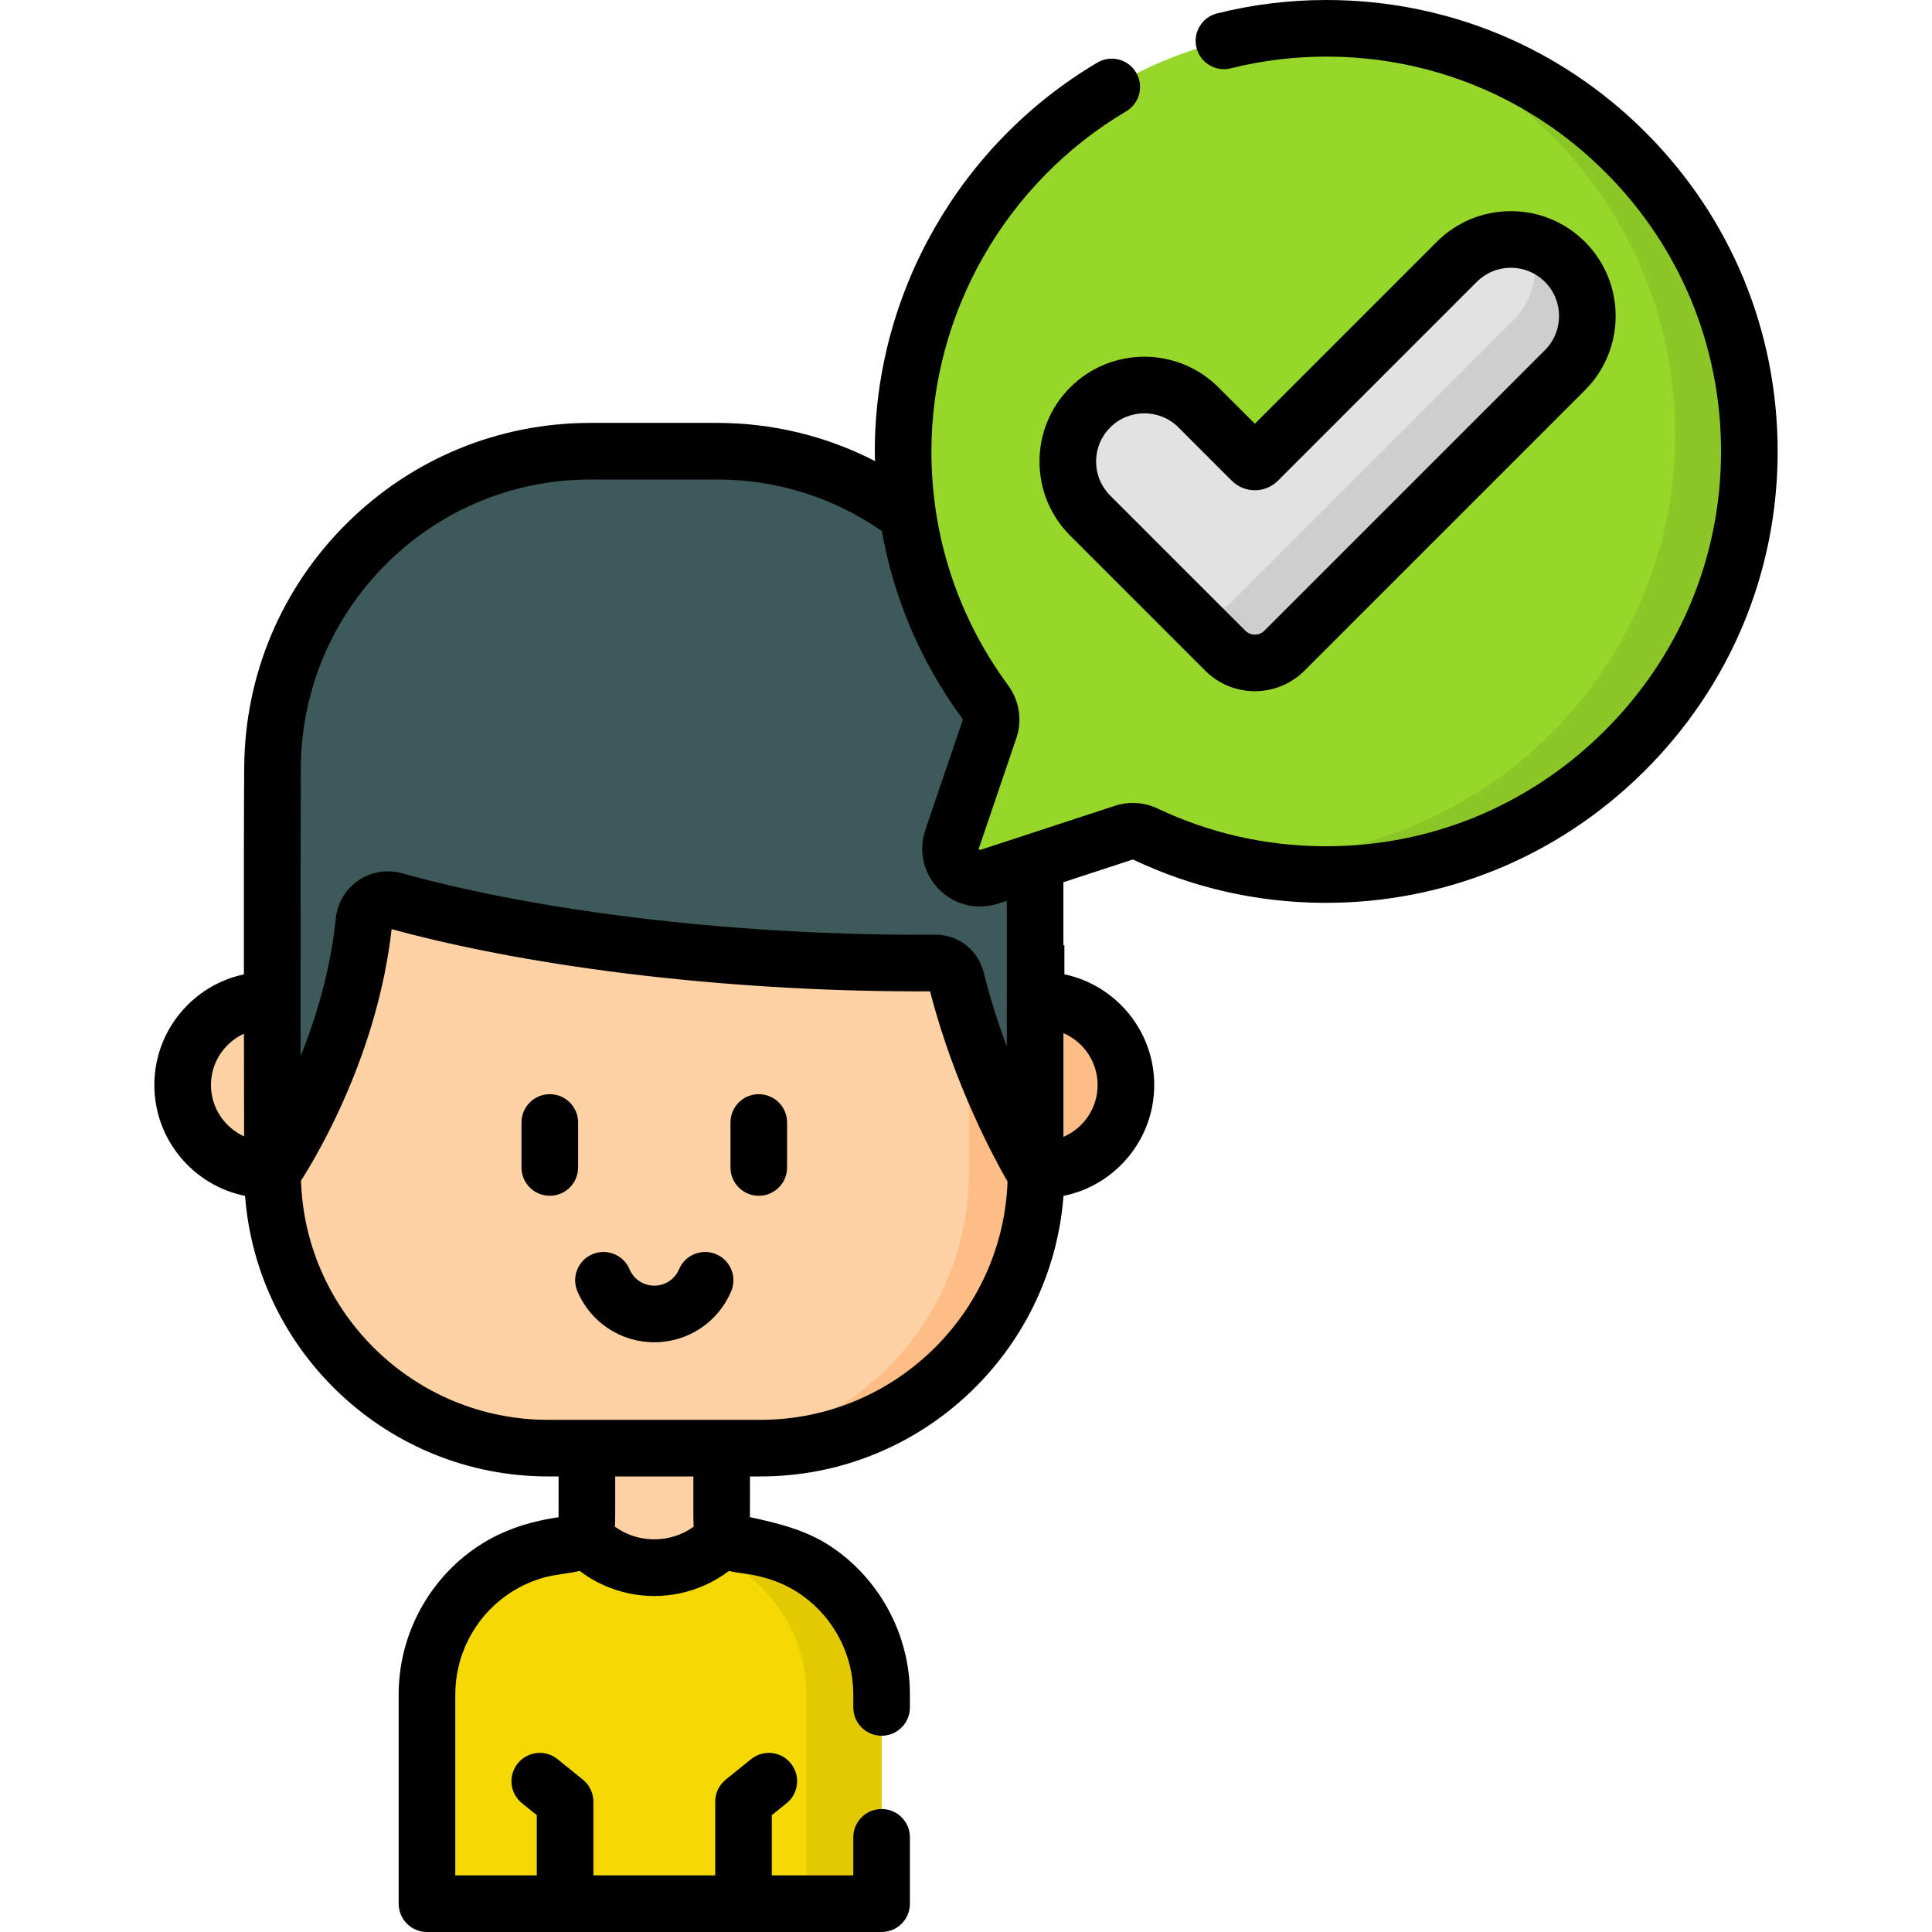 <svg id="Capa_1" enable-background="new 0 0 511.899 511.899" height="512" viewBox="0 0 511.899 511.899" width="512" xmlns="http://www.w3.org/2000/svg"><g><g><path d="m275.853 265.011h-1.332v-42.438h-202.325v42.438h-1.332c-12.41 0-22.469 10.06-22.469 22.469 0 12.41 10.06 22.469 22.469 22.469h1.332v.72c0 40.331 32.695 73.027 73.027 73.027h56.272c40.331 0 73.027-32.695 73.027-73.027v-.72h1.332c12.41 0 22.469-10.06 22.469-22.469-.001-12.409-10.061-22.469-22.47-22.469z" fill="#fed2a4"/></g><g><path d="m298.322 287.481c0 12.412-10.058 22.47-22.47 22.47h-1.329v.721c0 40.328-32.696 73.024-73.024 73.024h-17.822c40.336 0 73.024-32.696 73.024-73.024v-88.099h17.822v42.438h1.329c6.206 0 11.82 2.514 15.888 6.582 4.068 4.069 6.582 9.682 6.582 15.888z" fill="#ffbd86"/></g><g><path d="m233.588 504.4v-55.465c0-12.652-6.208-24.759-16.468-32.16-5.185-3.739-11.257-6.189-17.588-7.08-8.209-1.156-8.319-.906-8.319-9.503 0-.023 0-16.495 0-16.495h-35.71v16.495c0 8.596-.11 8.347-8.319 9.503-6.331.891-12.403 3.341-17.588 7.08-10.26 7.4-16.468 19.508-16.468 32.16v55.465z" fill="#fed2a4"/></g><g><path d="m233.584 448.932v55.468h-120.454v-55.468c0-12.645 6.203-24.762 16.468-32.16 5.187-3.734 11.261-6.183 17.583-7.079 4.699-.657 6.751-.866 7.627-2.529 2.011 2.31 4.65 4.391 8.105 5.954 6.601 2.997 14.288 2.997 20.889 0 3.455-1.563 6.094-3.644 8.105-5.954.876 1.663 2.927 1.872 7.627 2.529 6.332.896 12.406 3.345 17.583 7.079 10.264 7.398 16.467 19.515 16.467 32.16z" fill="#f4d902"/></g><g><path d="m233.584 448.933v55.468h-19.913v-55.468c0-12.645-6.203-24.762-16.468-32.16-3.156-2.27-6.641-4.072-10.315-5.327 2.001-1.255 3.654-2.718 5.018-4.281.876 1.663 2.927 1.872 7.627 2.529 6.332.896 12.406 3.345 17.583 7.079 10.265 7.398 16.468 19.515 16.468 32.16z" fill="#e3ca00"/></g><g><path d="m274.249 202.967c-.525-46.16-38.053-83.418-84.277-83.418h-33.487c-46.223 0-83.749 37.256-84.277 83.413-.202 17.649-.012 107.707-.012 107.707s20.454-29.435 24.252-66.628c.399-3.911 4.258-6.492 8.046-5.438 32.005 8.904 84.637 16.981 143.359 16.551 2.604-.019 4.873 1.746 5.498 4.274 7.109 28.748 20.912 51.242 20.912 51.242s-.001-107.703-.014-107.703z" fill="#3e5959"/></g><g><g><path d="m351.313 7.5c-61.688.044-112.03 50.426-112.028 112.114.001 24.849 8.089 47.806 21.772 66.391 1.517 2.061 1.962 4.721 1.138 7.144l-9.921 29.169c-2.081 6.118 3.719 11.985 9.861 9.974l35.591-11.654c1.91-.625 3.983-.487 5.799.372 14.268 6.748 30.188 10.577 46.989 10.706 62.043.478 112.971-50.023 112.991-112.068.02-61.962-50.225-112.193-112.192-112.148z" fill="#97d729"/></g><g><path d="m463.501 119.646c-.019 62.046-50.944 112.55-112.99 112.071-11.787-.094-23.142-2.007-33.794-5.467 4.641.619 9.367.956 14.168.994 62.046.478 112.972-50.025 112.99-112.071.019-49.819-32.453-92.052-77.396-106.661 54.798 7.361 97.05 54.31 97.022 111.134z" fill="#8bc727"/></g><g><path d="m385.973 69.391-52.663 52.663c-.457.457-1.197.457-1.653 0l-14.112-14.112c-7.919-7.919-20.759-7.919-28.679 0-7.919 7.919-7.919 20.759 0 28.679l35.778 35.778c4.329 4.329 11.348 4.329 15.677 0l74.332-74.329c7.919-7.919 7.919-20.759 0-28.679-7.921-7.919-20.761-7.919-28.68 0z" fill="#e2e2e2"/></g><g><path d="m414.648 98.07-74.33 74.33c-4.332 4.332-11.346 4.332-15.678 0l-11.243-11.252c4.21 2.325 9.602 1.697 13.174-1.875l74.33-74.33c5.607-5.607 7.239-13.681 4.904-20.732 3.244.91 6.292 2.635 8.842 5.185 7.924 7.914 7.924 20.751.001 28.674z" fill="#cecece"/></g><g><g><path d="m189.747 332.313c-3.815-1.613-8.216.17-9.829 3.985-1.117 2.641-3.692 4.348-6.56 4.348s-5.442-1.707-6.56-4.348c-1.613-3.815-6.015-5.601-9.829-3.985-3.815 1.613-5.599 6.015-3.985 9.829 3.47 8.203 11.467 13.504 20.374 13.504s16.904-5.301 20.374-13.504c1.614-3.814-.17-8.215-3.985-9.829z"/><path d="m153.173 297.412c0-4.143-3.358-7.5-7.5-7.5s-7.5 3.357-7.5 7.5v11.922c0 4.143 3.358 7.5 7.5 7.5s7.5-3.357 7.5-7.5z"/><path d="m201.044 289.912c-4.142 0-7.5 3.357-7.5 7.5v11.922c0 4.143 3.358 7.5 7.5 7.5s7.5-3.357 7.5-7.5v-11.922c0-4.142-3.358-7.5-7.5-7.5z"/><path d="m435.955 35.016c-22.592-22.583-52.618-35.016-84.558-35.016-.029 0-.061 0-.09 0-9.746.007-19.447 1.201-28.833 3.55-4.019 1.005-6.461 5.077-5.455 9.096 1.005 4.019 5.076 6.468 9.096 5.455 8.2-2.051 16.68-3.095 25.204-3.101h.078c27.933 0 54.196 10.875 73.953 30.624 19.777 19.77 30.664 46.058 30.654 74.021-.009 27.989-11.022 54.322-31.01 74.15-19.799 19.64-45.905 30.424-73.601 30.424-.273 0-.55-.001-.823-.003-15.329-.117-30.079-3.478-43.842-9.987-3.569-1.687-7.599-1.941-11.338-.719l-35.59 11.654c-.118.041-.198.065-.346-.083-.147-.149-.121-.229-.08-.349l9.921-29.168c1.605-4.722.783-9.957-2.198-14.006-13.288-18.048-20.312-39.468-20.313-61.944-.001-36.752 19.773-71.283 51.606-90.117 3.564-2.109 4.745-6.709 2.636-10.274-2.109-3.564-6.711-4.743-10.274-2.636-36.374 21.521-58.969 61-58.968 103.027 0 .852.032 1.698.05 2.547-12.803-6.594-27.065-10.113-41.862-10.113h-33.487c-24.333 0-47.258 9.436-64.553 26.569-17.277 17.117-26.945 39.938-27.224 64.258-.094 8.179-.103 32.071-.086 55.291-13.539 2.88-23.728 14.929-23.728 29.314 0 14.495 10.343 26.619 24.036 29.38 3.17 41.523 37.97 74.336 80.292 74.336h2.781s0 10.182-.007 10.81c-8.256 1.203-15.957 3.76-22.786 8.686-12.261 8.844-19.581 23.14-19.581 38.243v55.465c0 4.143 3.358 7.5 7.5 7.5h120.458c4.142 0 7.5-3.357 7.5-7.5v-17.587c0-4.143-3.358-7.5-7.5-7.5s-7.5 3.357-7.5 7.5v10.087h-21.591v-15.954l3.925-3.174c3.222-2.604 3.722-7.326 1.118-10.547-2.604-3.224-7.327-3.723-10.547-1.117l-6.71 5.425c-1.762 1.424-2.785 3.567-2.785 5.832v19.535h-32.273v-19.535c0-2.265-1.023-4.408-2.785-5.832l-6.71-5.425c-3.22-2.606-7.943-2.104-10.547 1.117s-2.104 7.943 1.118 10.547l3.925 3.174v15.954h-21.595v-47.965c0-10.297 4.993-20.046 13.355-26.077 3.013-2.173 6.407-3.814 9.98-4.832 3.179-.906 6.432-1.049 9.627-1.789 1.893 1.445 3.968 2.691 6.22 3.71 4.306 1.955 8.926 2.932 13.547 2.932 4.618 0 9.236-.977 13.534-2.928 2.258-1.022 4.335-2.269 6.229-3.715 1.431.331 2.98.551 4.655.785 5.4.759 10.512 2.631 14.955 5.836 8.362 6.031 13.355 15.78 13.355 26.077v3.472c0 4.143 3.358 7.5 7.5 7.5s7.5-3.357 7.5-7.5v-3.472c0-15.104-7.32-29.399-19.581-38.243-7.071-5.101-14.53-6.909-22.808-8.717.042-.998 0-10.778.014-10.778h2.781c42.321 0 77.121-32.813 80.291-74.336 13.693-2.761 24.036-14.885 24.036-29.38 0-14.411-10.226-26.479-23.801-29.332v-7.665c-.088-.001-.174-.004-.262-.005l-.003-16.72 18.301-5.993c.082-.027.175-.018.261.024 15.745 7.447 32.613 11.291 50.138 11.426 32.044.216 62.25-12.103 85.103-34.771 22.848-22.664 35.436-52.778 35.446-84.794.012-31.973-12.435-62.031-35.048-84.634zm-380.06 252.464c0-6.031 3.592-11.227 8.743-13.596.013 10.77.028 20.472.04 27.211-5.172-2.36-8.783-7.568-8.783-13.615zm234.927 0c0 6.156-3.737 11.452-9.06 13.749l-.001-27.499c5.323 2.298 9.061 7.594 9.061 13.75zm-211.114-84.432c.233-20.353 8.323-39.45 22.782-53.773 14.467-14.332 33.643-22.226 53.996-22.226h33.487c15.828 0 30.936 4.789 43.679 13.654 3.177 17.925 10.393 34.844 21.367 49.75.072.098.102.208.076.282l-9.921 29.168c-1.884 5.539-.499 11.564 3.614 15.724 2.94 2.975 6.85 4.565 10.872 4.565 1.604 0 3.225-.253 4.81-.771l2.291-.75c.001 11.921.002 25.503.002 38.566-2.249-5.993-4.402-12.619-6.131-19.608-1.455-5.885-6.684-9.974-12.737-9.974h-.096c-50.536.354-103.333-5.715-141.294-16.276-3.957-1.103-8.171-.404-11.563 1.91-3.37 2.3-5.54 5.941-5.954 9.992-1.393 13.648-5.21 26.278-9.341 36.599-.008-4.429-.023-69.466.061-76.832zm100.993 203.241c-4.598 2.089-10.088 2.088-14.696-.004-1.13-.511-2.151-1.103-3.076-1.781.074-1.325.075-2.753.075-4.312v-8.995h20.71v8.995c0 1.559.001 2.985.075 4.31-.928.68-1.952 1.273-3.088 1.787zm20.794-30.093h-56.272c-35.406 0-64.324-28.232-65.472-63.364 4.792-7.5 20.314-33.911 24.01-66.652 38.754 10.595 91.812 16.723 142.67 16.481 6.387 24.923 17.305 44.832 20.53 50.395-1.263 35.028-30.135 63.14-65.466 63.14z"/></g><path d="m332.483 112.274-9.636-9.636c-10.83-10.83-28.453-10.83-39.285 0-5.246 5.247-8.137 12.224-8.137 19.644s2.891 14.396 8.137 19.644l35.777 35.777c3.624 3.623 8.382 5.435 13.143 5.435 4.758-.001 9.519-1.813 13.141-5.435l74.333-74.329c10.831-10.831 10.831-28.455 0-39.286-5.247-5.247-12.224-8.137-19.644-8.137s-14.396 2.891-19.643 8.138v-.001zm58.794-37.579c2.413-2.414 5.622-3.744 9.035-3.744s6.623 1.33 9.036 3.744c4.982 4.982 4.982 13.089.001 18.071l-74.333 74.329c-.913.914-1.98 1.051-2.535 1.051-.554 0-1.621-.137-2.534-1.051l-35.777-35.777c-2.414-2.413-3.744-5.623-3.744-9.036s1.33-6.623 3.744-9.036c2.49-2.491 5.763-3.737 9.035-3.737s6.545 1.246 9.036 3.736l14.117 14.118c3.381 3.374 8.878 3.371 12.255-.005z"/></g></g></g></svg>